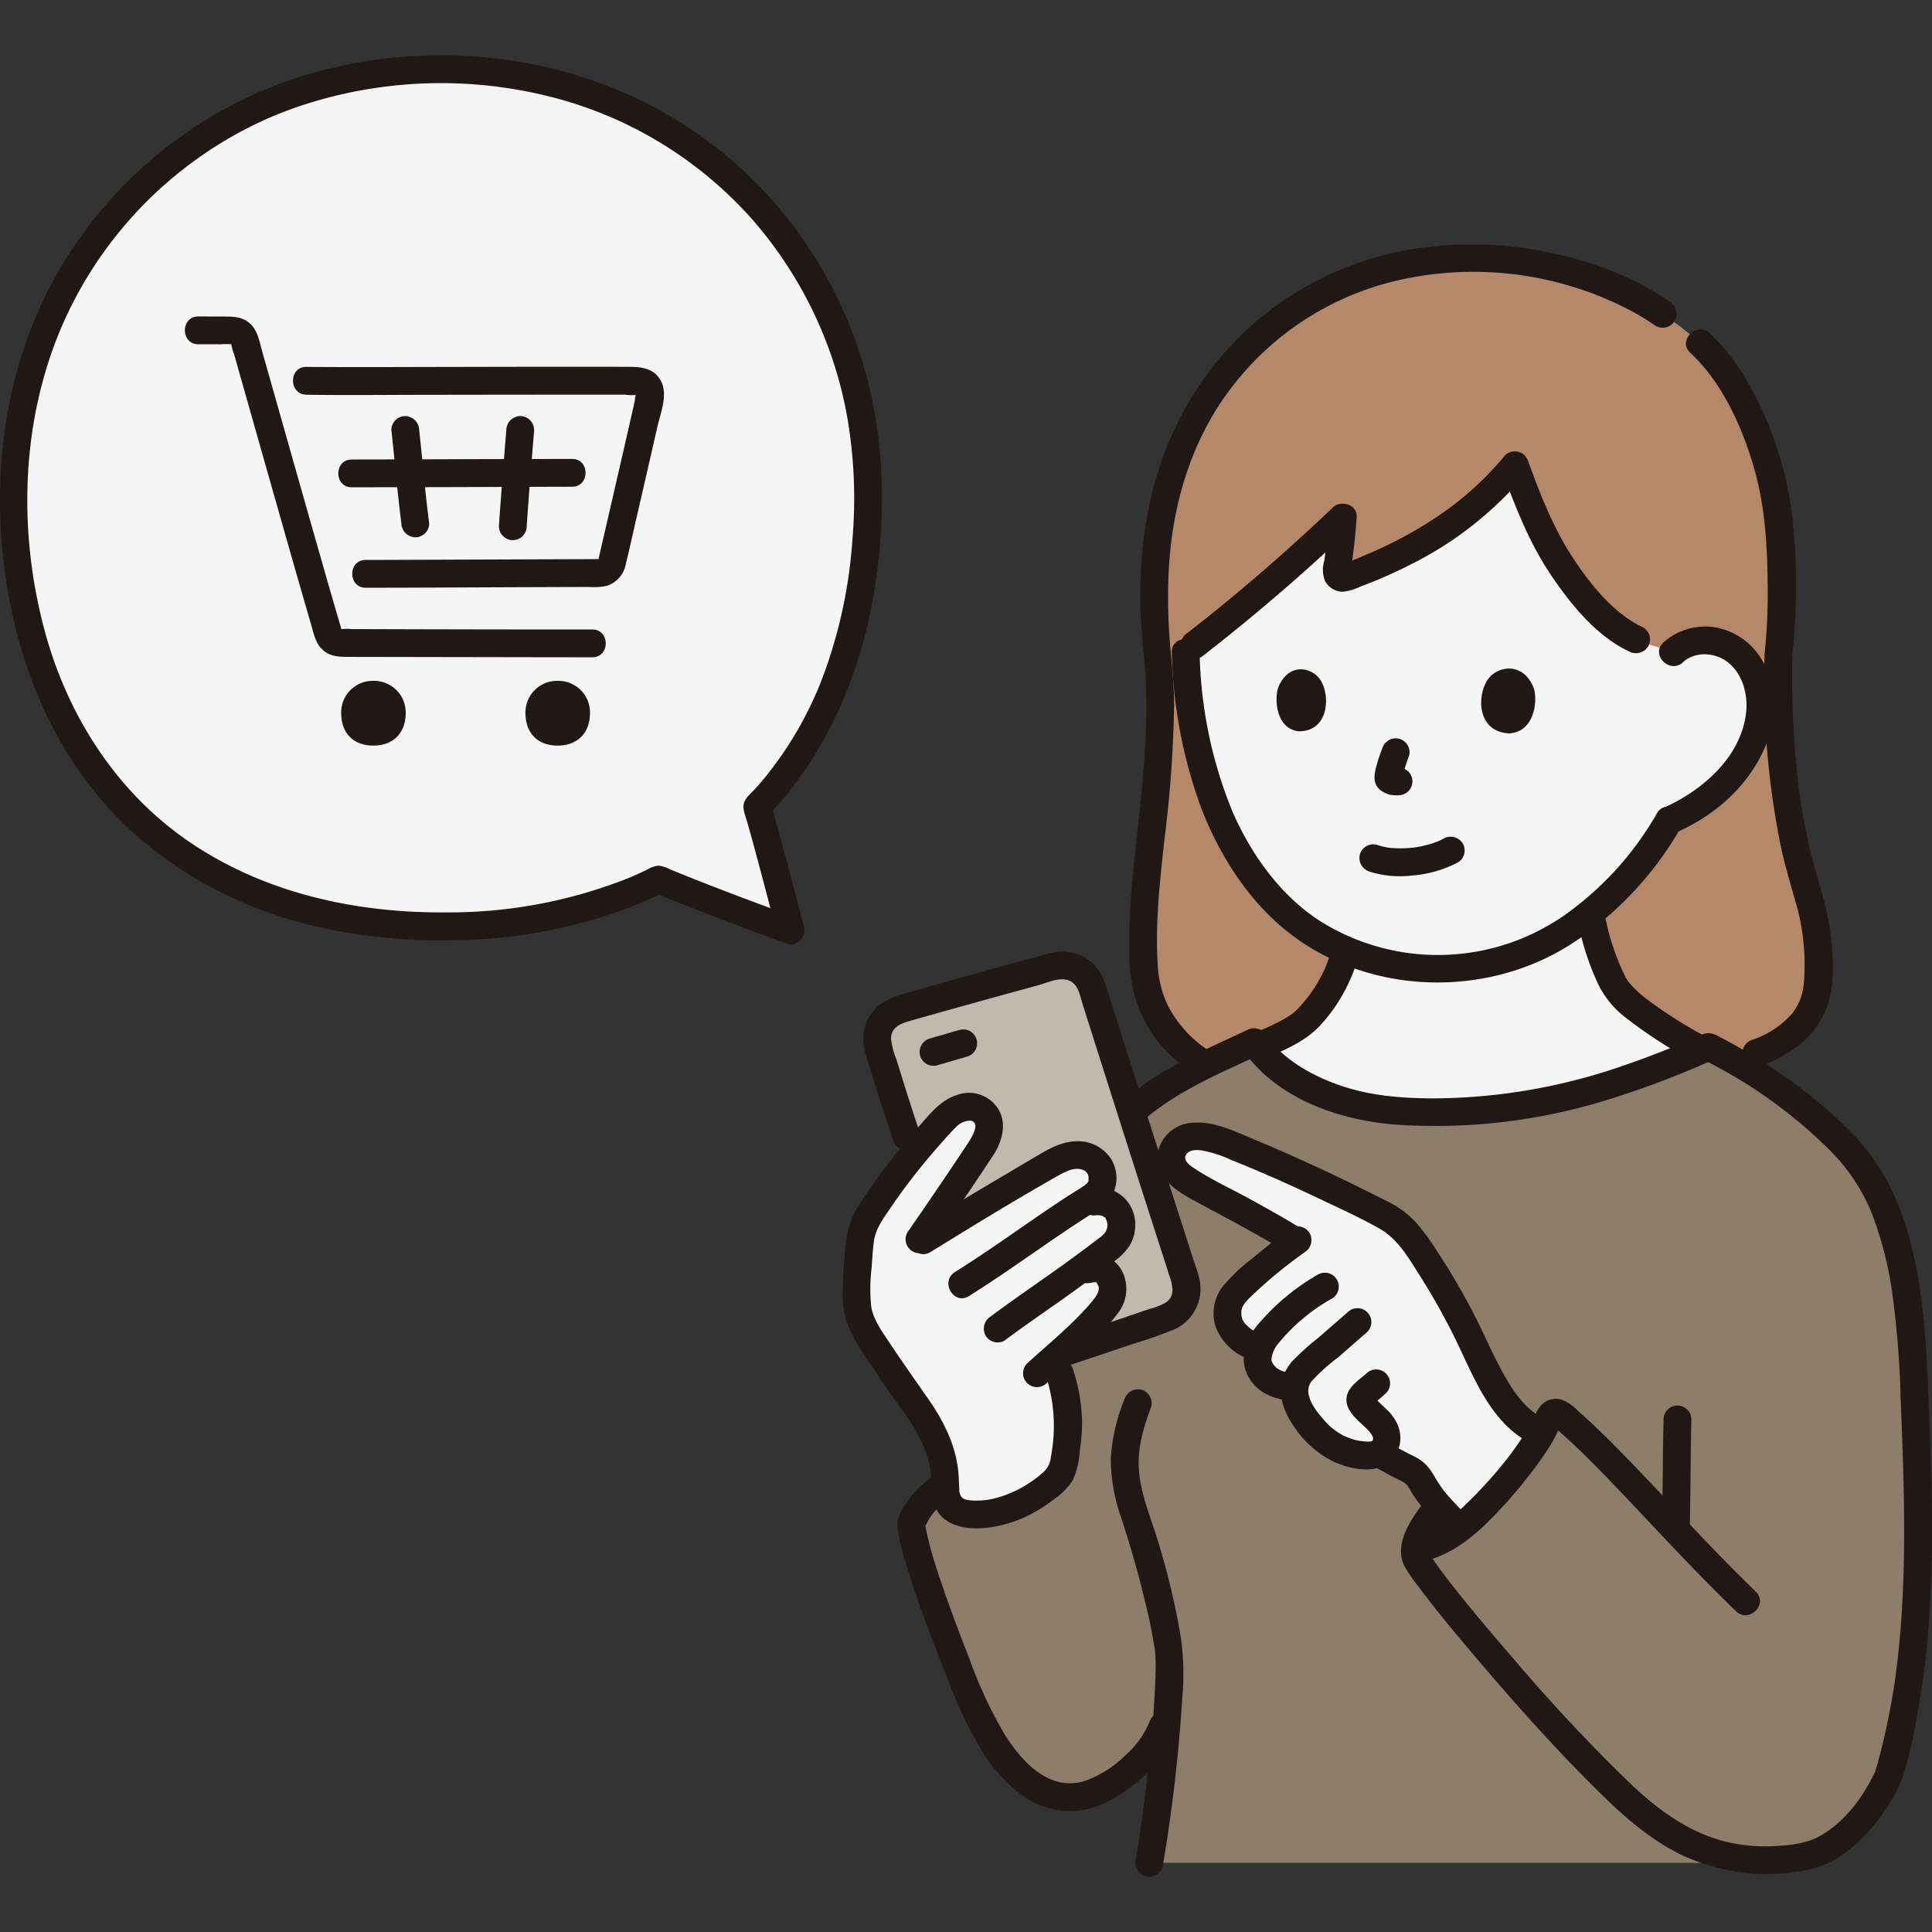 <svg width="300px" height="300px" viewBox="0 -9.55 333.561 333.561" xmlns="http://www.w3.org/2000/svg" fill="#000000">

<rect x="0" y="-9.55" width="333.561" height="333.561" fill="#333333" stroke="none"/>

<g id="SVGRepo_bgCarrier" stroke-width="0"/>

<g id="SVGRepo_tracerCarrier" stroke-linecap="round" stroke-linejoin="round"/>

<g id="SVGRepo_iconCarrier">

<defs>

<style>.a{fill:#b5886a;}.b{fill:#f5f5f5;}.c{fill:#211715;}.d{fill:#8e7d68;}.e{fill:#c2b9ae;}.f{fill:#f5f5f5;}</style>

</defs>

<path class="a" d="M293.53,49.674a64.668,64.668,0,0,0-6.464-5.032c-.152-.112-.3-.215-.466-.322a46.52,46.52,0,0,0-10.046-5.081,60.832,60.832,0,0,0-22.811-4.176,53.676,53.676,0,0,0-35.311,12.669c-13.04,11.506-20.863,27.516-18.853,53.663,2.811,19.631-3.458,40.8-1.992,56.982.426,4.856,2.846,10.7,9.569,15.317,0,0,21.768,7.671,46.361,7.671s49.687-9.092,49.687-9.092c10.482-3.887,10.655-10.483,10.738-14.321a40.48,40.48,0,0,0-2.064-13.911c-1.856-6.152-5.258-18.642-4.824-40.728h0c.788-6.374.494-15.634.35-19.194-.5-12.34-5.716-26.284-13.627-34.211-.075-.074-.162-.154-.251-.233"/>

<path class="b" d="M223.406,87.479c2.864-2.573,5.693-5.181,8.426-7.733-.212,3.112-.544,6.106-1.05,9.23a1.063,1.063,0,0,0,1.378,1.19c11.671-3.971,22.413-10.787,29.388-19.4a129.792,129.792,0,0,0,5.926,13.794c2.8,5.519,9.85,15.068,16.042,16.708,1.622.611,3.735,1.215,5.357,1.827,2.728-2.666,7.419-2.672,10.53-.467a11.747,11.747,0,0,1,4.518,10,19.394,19.394,0,0,1-4.063,10.514,27.976,27.976,0,0,1-11.742,8.995,54.35,54.35,0,0,1-10.777,13.492A43.879,43.879,0,0,1,260.372,155.9a40.519,40.519,0,0,1-22.535.45,39.956,39.956,0,0,1-11.272-4.891,38.679,38.679,0,0,1-10.242-10.046,52.472,52.472,0,0,1-7.835-15.532,72.7,72.7,0,0,1-3.236-15.561c-.347-3.005-.487-5.541-.543-7.376,1.088-.8,2.472-1.9,3.718-2.777C213.31,96.354,218.411,91.968,223.406,87.479Z"/>

<path class="b" d="M225.677,166.408c.453-.459.859-.944,1.307-1.464a24.815,24.815,0,0,0,4.931-9.044,25.95,25.95,0,0,0,3.765,1.143,56.381,56.381,0,0,0,9.042,1.2,50.1,50.1,0,0,0,9.855-.839c1.86-.385,3.657-.819,5.4-1.358a31.89,31.89,0,0,0,14.464-8.946,42.4,42.4,0,0,0,4.066,13.118c1.971,4.006,10.539,8.9,15.271,11.494-16.84,7.367-34.533,12.35-54.853,10.321-7.049-.7-16.967-4.451-21.812-10.869,2.244-1.082,4.381-1.677,7.1-3.531A9.652,9.652,0,0,0,225.677,166.408Z"/>

<path class="c" d="M272.427,149.552a45.977,45.977,0,0,0,3.338,10.459,16.152,16.152,0,0,0,4.591,5.891,81.774,81.774,0,0,0,13.434,8.551c2.714,1.478,5.139-2.665,2.423-4.145a78.2,78.2,0,0,1-12.234-7.612,20.726,20.726,0,0,1-2.5-2.349s-.479-.595-.224-.254c-.132-.176-.257-.359-.373-.546a16.161,16.161,0,0,1-.89-1.781,41.082,41.082,0,0,1-2.937-9.49A2.423,2.423,0,0,0,274.1,146.6a2.451,2.451,0,0,0-1.676,2.953Z"/>

<path class="c" d="M219.593,172.665c3.26-1.4,6.349-2.847,8.714-5.589a28.817,28.817,0,0,0,5.734-9.893,2.42,2.42,0,0,0-1.677-2.952,2.454,2.454,0,0,0-2.952,1.676c-.124.381-.255.759-.4,1.133,0,0-.282.7-.123.323-.08.186-.164.37-.249.554a24.827,24.827,0,0,1-1.2,2.263q-.624,1.047-1.343,2.034c-.031.043-.381.513-.248.339s-.227.284-.26.325c-.268.33-.546.652-.825.973a13.1,13.1,0,0,1-1.567,1.576l.011-.009-.206.145c-.225.145-.445.3-.672.441q-.528.332-1.073.633a44.729,44.729,0,0,1-4.09,1.884,2.406,2.406,0,0,0-.861,3.283,2.476,2.476,0,0,0,3.284.861Z"/>

<path class="c" d="M290.571,104.787c2.087-1.937,5.547-1.713,7.718-.018,2.6,2.032,3.542,5.637,3.166,8.8-.925,7.772-7.764,13.533-14.5,16.473a2.415,2.415,0,0,0-.861,3.283,2.459,2.459,0,0,0,3.283.861c7.083-3.09,13.156-8.615,15.848-15.982,2.542-6.955.471-16.03-7.014-18.877a10.74,10.74,0,0,0-11.033,2.064c-2.269,2.106,1.131,5.494,3.4,3.4Z"/>

<path class="c" d="M202.312,103.114a83.641,83.641,0,0,0,4.905,26.372c3.117,8.314,8.219,16.447,15.279,21.978,13.866,10.865,34.228,11.4,48.921,1.88a58.862,58.862,0,0,0,18.792-20.032c1.537-2.686-2.609-5.107-4.144-2.423a54.939,54.939,0,0,1-14.708,16.663,38.223,38.223,0,0,1-43.513,1.878c-6.9-4.461-12.048-11.761-15.219-19.246a76.374,76.374,0,0,1-5.513-27.07c-.112-3.08-4.913-3.095-4.8,0Z"/>

<path class="c" d="M288.277,42.569c-5.851-4.175-13.071-6.841-20.059-8.38a65.572,65.572,0,0,0-23.847-.8A55.11,55.11,0,0,0,212,50.681c-8.257,9.055-12.918,20.283-14.487,32.371a81.637,81.637,0,0,0-.645,10.839c.017,4.1.511,8.1.816,12.179.621,8.3-.1,16.632-.972,24.888-.808,7.672-1.857,15.382-1.741,23.113a30.609,30.609,0,0,0,1.218,9.317,23.158,23.158,0,0,0,5.131,8.485,29.4,29.4,0,0,0,4.626,3.894,2.422,2.422,0,0,0,3.283-.861,2.449,2.449,0,0,0-.861-3.284,20.7,20.7,0,0,1-6.526-7.15,17.891,17.891,0,0,1-1.954-7.383c-.468-7.182.363-14.4,1.13-21.536a206.134,206.134,0,0,0,1.693-23.87c-.036-3.98-.59-7.877-.839-11.836a94.862,94.862,0,0,1-.086-10.967c.6-11.378,3.944-22.641,10.945-31.661a50.271,50.271,0,0,1,26.954-17.956,58.381,58.381,0,0,1,41.257,4.507,43.393,43.393,0,0,1,4.913,2.944,2.42,2.42,0,0,0,3.284-.861,2.453,2.453,0,0,0-.861-3.284Z"/>

<path class="c" d="M303.842,174.587c5.083-1.927,9.686-5,11.58-10.314,1.53-4.285,1.093-9.6.418-13.96-.655-4.224-2.143-8.254-3.157-12.4a104.618,104.618,0,0,1-2.253-12.5,161.935,161.935,0,0,1-.976-22.106l-1.762,2.314h0a2.533,2.533,0,0,0,1.762-2.314,108.561,108.561,0,0,0,.236-21.114,61.42,61.42,0,0,0-6.781-23.623,39.554,39.554,0,0,0-7.686-10.6c-2.26-2.1-5.662,1.285-3.394,3.394,5.308,4.938,8.658,12.16,10.744,18.987,2.031,6.652,2.53,13.346,2.6,20.255a98.969,98.969,0,0,1-.516,12.7L306.42,101l0,0a2.482,2.482,0,0,0-1.761,2.314,144.537,144.537,0,0,0,2.839,33.453c.685,3.136,1.6,6.192,2.473,9.276a38.745,38.745,0,0,1,1.578,9.616c.029,1.087.014,2.178-.029,3.265-.012.293-.026.586-.048.879-.013.184-.032.368-.047.552-.059.691.035-.1-.039.319a9.594,9.594,0,0,1-1.913,4.7,15.779,15.779,0,0,1-6.9,4.585,2.466,2.466,0,0,0-1.676,2.952,2.418,2.418,0,0,0,2.952,1.676Z"/>

<path class="c" d="M259.33,71.675c2.217,6.141,4.731,12.545,8.4,17.986,3.414,5.063,7.874,10.621,13.537,13.258a2.47,2.47,0,0,0,3.284-.861,2.421,2.421,0,0,0-.861-3.284c-5.042-2.347-8.992-7.281-12-11.816C268.341,81.917,266,76.065,263.959,70.4a2.464,2.464,0,0,0-2.953-1.677,2.422,2.422,0,0,0-1.676,2.953Z"/>

<path class="c" d="M259.838,69.08a54.569,54.569,0,0,1-12.616,11.173,70.585,70.585,0,0,1-7.649,4.3c-1.337.648-2.692,1.261-4.07,1.817a22.627,22.627,0,0,1-4.3,1.537h1.276q.654,2.013.737.968c.025-.163.05-.326.074-.49q.09-.608.174-1.217c.117-.856.23-1.714.329-2.572.186-1.614.328-3.232.442-4.852.154-2.179-2.673-3.025-4.1-1.7a326.232,326.232,0,0,1-25.108,21.677,2.478,2.478,0,0,0-.861,3.283,2.415,2.415,0,0,0,3.284.861,337.936,337.936,0,0,0,26.079-22.427l-4.1-1.7c-.179,2.546-.427,5.086-.81,7.61a5.173,5.173,0,0,0,.173,3.458,3.526,3.526,0,0,0,3.043,1.809,9.134,9.134,0,0,0,2.961-.855c1.061-.394,2.112-.815,3.156-1.253,2.01-.844,3.989-1.754,5.923-2.761a61.612,61.612,0,0,0,19.354-15.28,2.469,2.469,0,0,0,0-3.394,2.418,2.418,0,0,0-3.394,0Z"/>

<path class="d" d="M162.751,247.115a13.1,13.1,0,0,0-5.408,6.371c.368,5.833,7.986,24.806,10.389,30.64a47.689,47.689,0,0,0,6.767,11.331c2.566,3.037,6.375,5.375,10.473,5.311,5.94-.093,14.072-7,15.8-12.4l.787-2.451c-.621,8.416-1.958,19.24-3.143,26.161H305.29l6.19-1.1c7.971-1.417,14.023-11.906,14.791-14.659,4.814-17.239,5.026-32.436,4.774-51.25-.149-4.492-.326-8.981-.5-13.462-.471-11.867-1.4-26.195-7.057-36.637-5.266-9.72-19.988-19.54-28.512-23.783-17.2,7.656-35.244,12.926-56.044,10.849-7.343-.733-17.8-4.768-22.389-11.681-6.716,3.144-17.594,7.718-23.648,14.61Z"/>

<path class="c" d="M161.54,245.042a16.281,16.281,0,0,0-4.216,3.747c-1.051,1.342-2.422,3.222-2.358,4.992a27.149,27.149,0,0,0,1.407,6.445c1.639,5.567,3.7,11.015,5.8,16.422,2,5.146,3.916,10.387,6.794,15.12a27.719,27.719,0,0,0,7.479,8.654,14.234,14.234,0,0,0,10.714,2.494c3.61-.687,6.933-2.863,9.67-5.229a20.592,20.592,0,0,0,6.261-8.681c.99-2.933-3.645-4.192-4.629-1.276a15.954,15.954,0,0,1-4.238,5.854,18.9,18.9,0,0,1-6.876,4.325c-6.139,1.98-10.987-3.318-14.016-8.2a79.266,79.266,0,0,1-6.053-13.109c-1.914-4.885-3.771-9.8-5.391-14.792a63.5,63.5,0,0,1-1.928-6.9c-.051-.253-.1-.507-.143-.76-.016-.089-.027-.178-.042-.266-.058-.331.12.43.017.136-.151-.428.151-.352-.078-.021.247-.356.4-.806.628-1.182a10.979,10.979,0,0,1,3.62-3.626c2.61-1.639.2-5.793-2.422-4.145Z"/>

<path class="c" d="M287.214,235.52c-.144,6.031-.122,12.065-.266,18.1a2.4,2.4,0,1,0,4.8,0c.144-6.031.122-12.065.266-18.1a2.4,2.4,0,0,0-4.8,0Z"/>

<path class="c" d="M194.124,232.067a32.6,32.6,0,0,0-2.333,9.87,30.165,30.165,0,0,0,1.626,10.081,188.547,188.547,0,0,1,5.052,18.252q.459,2.289.852,4.591c.221,1.288.035-.3.1.672.023.342.05.683.065,1.025.072,1.718.013,3.442-.067,5.158-.218,4.729-.671,9.449-1.19,14.154-.575,5.206-1.245,10.4-2.124,15.57a2.472,2.472,0,0,0,1.676,2.952,2.421,2.421,0,0,0,2.953-1.676,272.615,272.615,0,0,0,3.376-28.985,45.127,45.127,0,0,0-.244-10.621,128.2,128.2,0,0,0-4.466-18.226c-1.145-3.46-2.5-7-2.771-10.664-.282-3.8.812-7.352,2.123-10.877a2.423,2.423,0,0,0-1.677-2.953,2.452,2.452,0,0,0-2.952,1.677Z"/>

<path class="c" d="M328.141,231.606c.621,15.659,1.253,31.481-.723,47.075-.463,3.654-1.116,7.288-1.922,10.881q-.615,2.744-1.356,5.456c-.117.429-.247.845-.388,1.265-.135.4.193-.4-.008.023-.094.2-.183.4-.28.594-2.023,4.13-5.143,8.218-9.2,10.517-2.414,1.367-5.318,1.641-8.074,1.765a28.426,28.426,0,0,1-8.846-.924c-5.946-1.632-10.986-5.3-15.43-9.46a297.961,297.961,0,0,1-20.99-22.41c-3.267-3.764-6.49-7.57-9.59-11.474q-.483-.609-.963-1.223c-.07-.09-.412-.531-.18-.231q-.232-.3-.463-.6c-.511-.672-1.016-1.348-1.508-2.034-.392-.547-.778-1.1-1.142-1.665-.093-.144-.345-.572-.329-.523a3.991,3.991,0,0,1,.185-1.55,14.215,14.215,0,0,1,2.17-3.672,2.419,2.419,0,0,0-.861-3.284,2.452,2.452,0,0,0-3.283.861c-1.948,2.722-4.2,6.527-2.448,9.913a27.037,27.037,0,0,0,2.451,3.554c2.859,3.831,5.911,7.519,9,11.166,7.175,8.473,14.58,16.831,22.512,24.606,4.355,4.269,9.066,8.337,14.678,10.852a35.025,35.025,0,0,0,20.391,2.31c5.98-.985,10.584-5.58,13.89-10.386a24.924,24.924,0,0,0,3-5.579,69.165,69.165,0,0,0,2.494-10.454c3.037-16,2.895-32.468,2.278-48.675q-.127-3.345-.262-6.69c-.122-3.078-4.923-3.094-4.8,0Z"/>

<path class="c" d="M194.588,186.661c6.1-6.841,15.039-10.439,23.162-14.235l-3.284-.861C220.192,180,231.031,183.827,240.8,184.6a99.968,99.968,0,0,0,36.585-4.22,159.728,159.728,0,0,0,18.8-7.124h-2.422A83.805,83.805,0,0,1,315.6,188.723a33.182,33.182,0,0,1,7.383,10.742A62.686,62.686,0,0,1,326.8,214.42a165.18,165.18,0,0,1,1.342,17.186c.123,3.079,4.924,3.094,4.8,0-.436-10.878-1.035-22.229-4.965-32.5a37.862,37.862,0,0,0-7.712-12.457,75.781,75.781,0,0,0-11.663-9.975,94.832,94.832,0,0,0-11.562-7.125,5.6,5.6,0,0,0-1.748-.719,4.236,4.236,0,0,0-2.307.629q-2.045.9-4.111,1.746c-2.614,1.067-5.255,2.07-7.926,2.989a100.9,100.9,0,0,1-33.72,5.894c-5.759-.051-11.165-.494-16.595-2.5-4.538-1.676-9.249-4.361-12.021-8.445a2.481,2.481,0,0,0-3.284-.861c-8.5,3.975-17.751,7.823-24.133,14.986-2.049,2.3,1.334,5.706,3.394,3.394Z"/>

<path class="b" d="M248.631,211.786q-1.623-2.7-3.393-5.314a21.272,21.272,0,0,0-3.982-4.732,27.808,27.808,0,0,0-4.96-2.811c-7.377-3.762-15.574-7.508-22.429-10.264-3.356-1.349-6.039-2.469-8.71-1.871a3.943,3.943,0,0,0-2.938,3.167,3.99,3.99,0,0,0,1.691,3.435,17.936,17.936,0,0,0,3.511,2.277c4.693,2.535,11.716,6.228,16.31,9.139q-4.563,3.382-8.8,7.179c-1.432,1.283-2.8,2.647-2.977,4.561-.23,2.472.853,4.284,3.6,5.912l1.832,1.084a3.992,3.992,0,0,0,.309,3.528c.987,1.634,2.63,2.665,5.814,2.894a7.316,7.316,0,0,0,1.271,4.514c2.822,4.389,6.283,7.2,11.465,7.232a3.373,3.373,0,0,0,1.748-.393c.345.189.538.3.538.3,1.445.805,2.941,1.647,3.829,2.071a7.751,7.751,0,0,1,2.04,1.236,8.57,8.57,0,0,1,1.357,1.94c1.777,2.985,3.533,4.561,5.9,7.094l.506.428c.6-.5,1.042-.954,1.4-1.277a71.13,71.13,0,0,0,8.29-9.031,52.5,52.5,0,0,0,4.262-6.26l-.6-.254c-2.888-1.412-4.22-2.958-6.077-5.6-2.34-3.333-3.943-7.123-5.724-10.8Q251.381,216.364,248.631,211.786Z"/>

<path class="c" d="M237.322,243.692c1.33.742,2.652,1.5,4.025,2.164a11.66,11.66,0,0,1,1.061.56c.145.089.391.284.134.064a4.949,4.949,0,0,1,.458.458c-.225-.25-.025-.027.073.122s.194.3.287.46c.21.351.412.706.63,1.053a47.8,47.8,0,0,0,5.972,7.085,2.42,2.42,0,0,0,3.394,0,2.45,2.45,0,0,0,0-3.394c-1.055-1.127-2.149-2.22-3.171-3.377-.218-.247-.433-.5-.642-.751q-.191-.232-.377-.468c.212.268.064.081-.057-.084a23.722,23.722,0,0,1-1.332-2.021,11.66,11.66,0,0,0-1.526-2.18,7.945,7.945,0,0,0-2.284-1.577c-1.436-.7-2.827-1.48-4.222-2.258a2.4,2.4,0,1,0-2.423,4.144Z"/>

<path class="c" d="M224.138,202.237c-2.913-1.788-5.906-3.446-8.908-5.08-2.854-1.553-5.867-2.948-8.6-4.708-.757-.488-2.454-1.481-1.9-2.562.494-.958,1.817-.937,2.738-.821a21.282,21.282,0,0,1,5.084,1.642q2.492,1,4.96,2.051,5.22,2.241,10.351,4.688c3.464,1.648,7.02,3.256,10.358,5.152,3.119,1.772,4.961,5.018,6.833,7.965q3.074,4.839,5.666,9.962c3.458,6.831,6.27,15.443,13.578,19.113,2.753,1.383,5.186-2.757,2.422-4.145-3.071-1.542-4.964-4.108-6.676-7.026-2.112-3.595-3.687-7.479-5.6-11.181a118.186,118.186,0,0,0-6.371-10.88,40.15,40.15,0,0,0-3.636-4.937,16.869,16.869,0,0,0-4.961-3.634c-7.441-3.774-14.98-7.345-22.686-10.549-3.605-1.5-7.53-3.52-11.546-2.929s-6.757,4.952-4.715,8.7c1.051,1.926,3.074,3.249,4.938,4.288,1.711.954,3.451,1.859,5.175,2.789,3.729,2.01,7.458,4.033,11.07,6.25,2.639,1.62,5.053-2.53,2.422-4.145Z"/>

<path class="c" d="M222.837,202.5q-3.351,2.484-6.555,5.158a30.223,30.223,0,0,0-5.38,5.17,7.613,7.613,0,0,0-1.062,6.568,9.545,9.545,0,0,0,4.5,5.144c2.648,1.6,5.063-2.544,2.422-4.145a7.209,7.209,0,0,1-1.826-1.448c-.283-.3.008.051-.111-.144-.094-.156-.185-.313-.279-.469-.11-.183-.092-.238-.015-.012-.07-.205-.117-.407-.176-.614s-.031-.245-.012,0c-.015-.188-.023-.374-.022-.562a3.81,3.81,0,0,1,.029-.585c-.049.292.075-.189.1-.275.057-.195-.059.039.107-.262.1-.19.214-.375.336-.555a8.485,8.485,0,0,1,.641-.738,78.871,78.871,0,0,1,9.722-8.081,2.476,2.476,0,0,0,.861-3.284,2.418,2.418,0,0,0-3.284-.861Z"/>

<path class="c" d="M227.529,210.506a39.409,39.409,0,0,0-6.653,4.818,35.781,35.781,0,0,0-2.793,2.8,15.083,15.083,0,0,0-2.461,3.3,8.813,8.813,0,0,0-.888,4,6.687,6.687,0,0,0,1.7,3.982c1.635,1.968,4.095,2.635,6.531,2.923a2.414,2.414,0,0,0,2.4-2.4,2.457,2.457,0,0,0-2.4-2.4c-.147-.018-.812-.151-1.128-.238-.233-.064-.461-.137-.687-.222-.253-.094.226.151-.137-.072-.175-.107-.357-.211-.534-.316-.379-.225.124.135-.059-.047-.113-.113-.234-.217-.343-.334-.087-.094-.381-.552-.1-.107a2.75,2.75,0,0,1-.44-.839c-.079-.267,0,.292-.01-.157-.02-.619-.111.336.025-.326a4.835,4.835,0,0,1,.891-2.138,32,32,0,0,1,9.508-8.076,2.4,2.4,0,1,0-2.423-4.144Z"/>

<path class="c" d="M232.656,217.02l-5.059,4.412a43.388,43.388,0,0,0-4.546,4.1c-2.9,3.372-2.16,7.595.232,11.019a17.563,17.563,0,0,0,7.1,6.324c3.123,1.368,7.9,2.286,10.31-.8a5.769,5.769,0,0,0,.415-6.05,8.661,8.661,0,0,0-1.851-2.382c-.391-.383-.8-.746-1.193-1.13-.132-.129-.264-.259-.39-.393s-.263-.284-.386-.434q-.272-.363,0,.142l-.328,1.211a5.384,5.384,0,0,1,1.04-.921l1.295-1.134a2.4,2.4,0,1,0-3.395-3.394c-1.426,1.25-3.484,2.485-3.435,4.612.044,1.9,1.868,3.374,3.133,4.578.553.526,1.923,1.792,1.313,2.442-.231.246-1.772.064-2.323-.033a10.335,10.335,0,0,1-6.015-3.6c-1.423-1.605-3.78-4.524-2.128-6.659a32.615,32.615,0,0,1,4.546-4.1l5.059-4.412a2.4,2.4,0,1,0-3.394-3.394Z"/>

<path class="c" d="M303.134,265.235c-8.07-7.77-15.5-16.153-23.34-24.151-1.622-1.656-3.264-3.292-4.957-4.874q-1.134-1.062-2.305-2.084a7.96,7.96,0,0,0-2.987-2.049,3.52,3.52,0,0,0-3.774,1.37c-.8,1.2-1.331,2.612-2.088,3.852a58.246,58.246,0,0,1-5.019,6.9,77.227,77.227,0,0,1-6.683,7.01,16.221,16.221,0,0,1-6.77,4c-2.97.831-1.708,5.464,1.276,4.629,5.42-1.516,9.422-5.432,13.138-9.464a82.408,82.408,0,0,0,5.638-6.87c.905-1.224,1.772-2.477,2.565-3.776.756-1.237,1.287-2.657,2.088-3.852l-.861.861c-.46.352-1.6-.634-.619.189q.353.3.7.6.853.742,1.686,1.51c1.214,1.115,2.4,2.261,3.567,3.423,2.657,2.64,5.237,5.357,7.808,8.081,5.767,6.11,11.487,12.266,17.541,18.1,2.226,2.143,5.625-1.246,3.394-3.394Z"/>

<path class="e" d="M183.011,224.174c2.64-.872,12.285-4.087,18.317-6.2a5.292,5.292,0,0,0,3.295-6.628c-3.878-11.983-12.411-38.7-16.143-50.536a5.287,5.287,0,0,0-6.443-3.512c-7.551,2.063-18.911,5.193-26.754,7.429a5.292,5.292,0,0,0-3.624,6.6c1.424,4.781,3.117,10.24,4.857,15.378l13.445,41.1Z"/>

<path class="c" d="M158.83,186.072q-1.428-4.229-2.756-8.491-.65-2.077-1.281-4.159a13.343,13.343,0,0,1-.954-3.617c0-1.984,1.63-2.633,3.267-3.1q3.645-1.035,7.3-2.051,7.434-2.073,14.877-4.111c1.656-.454,3.812-1.542,5.478-.715,1.441.715,1.679,2.478,2.12,3.873q7.431,23.5,15,46.953c.525,1.627,1.107,3.391-.523,4.626a10.236,10.236,0,0,1-2.869,1.145q-1.9.657-3.808,1.3-6.144,2.091-12.306,4.13c-2.92.964-1.669,5.6,1.276,4.628q5.983-1.976,11.95-4.008a76.26,76.26,0,0,0,7.261-2.555,7.716,7.716,0,0,0,4.38-6.276c.206-2.059-.656-4.03-1.276-5.952q-.9-2.808-1.808-5.618-2.157-6.719-4.306-13.438-4.188-13.1-8.345-26.214c-.657-2.078-1.2-4.191-2.894-5.7a7.949,7.949,0,0,0-7.533-1.648c-5.335,1.41-10.646,2.92-15.962,4.4q-4.472,1.243-8.939,2.507c-3.052.865-5.64,2.205-6.738,5.4-1.066,3.1.412,6.311,1.321,9.267q1.651,5.372,3.442,10.7c.983,2.912,5.621,1.663,4.628-1.276Z"/>

<path class="c" d="M161.81,174.377q2.564-.755,5.132-1.49a2.492,2.492,0,0,0,1.435-1.1,2.448,2.448,0,0,0,.241-1.849,2.421,2.421,0,0,0-1.1-1.434,2.478,2.478,0,0,0-1.85-.242q-2.566.74-5.132,1.49a2.494,2.494,0,0,0-1.434,1.1,2.448,2.448,0,0,0-.242,1.849,2.422,2.422,0,0,0,1.1,1.434,2.466,2.466,0,0,0,1.849.242Z"/>

<path class="b" d="M173.372,251.166a14.276,14.276,0,0,1-6.346.611,4.8,4.8,0,0,1-2.7-1.12c-1.162-1.149-1.092-3-1.153-4.633-.311-8.277-5.431-12.937-9.931-19.9-.9-1.765-4.393-5.634-5.208-9.757a52.552,52.552,0,0,1,.229-9.172,19.607,19.607,0,0,1,.754-4.9,22.173,22.173,0,0,1,1.607-2.976,112.072,112.072,0,0,1,12.715-15.963,6.165,6.165,0,0,1,4.24-1.837,3.409,3.409,0,0,1,3.2,3.321,7.627,7.627,0,0,1-1.255,3.689c-3.878,5.737-7.9,11.809-11.5,16.905,6.614-4.143,15.279-9.243,22.335-13.423,2.257-1.337,4.14-2.454,6.729-2.028a3.985,3.985,0,0,1,3.041,2.581c1.2,4.15-2.812,4.879-3.076,5.687,3.623-.957,5.644-.057,6.394,2.516a4.7,4.7,0,0,1-1.567,4.793l-5.455,4.307,1.259-.265c1.86-.391,3.059-.184,3.964,1.517a4.341,4.341,0,0,1-.587,4.649c-2.243,3.042-5.76,6.18-9.051,9.1,2.75,7.284,2.919,11.395,1.649,18.189a5.052,5.052,0,0,1-.85,2.27A22.51,22.51,0,0,1,173.372,251.166Z"/>

<path class="c" d="M160.654,206.619c7.268-4.492,14.583-8.98,22.025-13.179,1.218-.687,2.92-1.6,4.339-.986a1.463,1.463,0,0,1,.918,1.2c.022.149-.014.676-.008.651-.047.19-.208.4-.122.3-.074.085-.69.629-.394.4-.17.129-.354.241-.533.356-1,.648-2.018,1.274-3.017,1.926-1.929,1.261-3.835,2.558-5.733,3.866-4.388,3.023-8.744,6.093-13.262,8.922-2.612,1.636-.2,5.791,2.423,4.145,4.584-2.872,9-5.991,13.457-9.057,2.23-1.535,4.472-3.055,6.751-4.516,1.569-1.007,3.352-1.905,4.38-3.532a6.423,6.423,0,0,0,.067-6.387,6.777,6.777,0,0,0-6.092-3.238c-2.547.056-4.742,1.287-6.876,2.55l-6.294,3.727c-4.837,2.869-9.668,5.747-14.452,8.7-2.623,1.621-.215,5.775,2.423,4.144Z"/>

<path class="c" d="M188.891,200.311a3.153,3.153,0,0,1,1.593.111c-.458-.171.559.422.152.094.329.265-.023-.148.223.252a2.325,2.325,0,0,1-.261,2.747c.211-.254-.21.179-.259.223-.274.248-.58.465-.871.691-.516.4-1.036.792-1.557,1.184q-1.836,1.381-3.7,2.727c-4.372,3.169-8.865,6.179-13.19,9.412a2.475,2.475,0,0,0-.861,3.284,2.416,2.416,0,0,0,3.283.861c3.909-2.922,7.963-5.651,11.925-8.5,2.361-1.7,4.705-3.419,7.005-5.2a9.532,9.532,0,0,0,2.674-2.728,7.042,7.042,0,0,0,.811-4.978,6.331,6.331,0,0,0-6.966-4.985,2.459,2.459,0,0,0-2.4,2.4,2.42,2.42,0,0,0,2.4,2.4Z"/>

<path class="c" d="M188.328,211.917c.042-.008.8-.1.313-.063.215-.014.421-.012.635-.014-.307,0-.249-.073.026.025q.255.079-.143-.071c.189.12.214.127.073.02-.124-.257.136.143.2.218-.286-.337.129.255.15.3a2.584,2.584,0,0,1,.158.569c-.026-.313-.053.374-.016.1.031-.229-.075.342-.091.4-.045.156-.274.618-.074.239a7.508,7.508,0,0,1-.5.835,23.493,23.493,0,0,1-1.655,1.973c-3.1,3.4-6.689,6.311-10.081,9.405a2.4,2.4,0,0,0,3.394,3.394c4.161-3.8,8.663-7.33,12.1-11.833a6.84,6.84,0,0,0,1.052-7.21,5.447,5.447,0,0,0-3.026-2.872,7,7,0,0,0-3.789-.039,2.423,2.423,0,0,0-1.676,2.952,2.448,2.448,0,0,0,2.952,1.676Z"/>

<path class="c" d="M160.823,205.62q5.425-7.764,10.646-15.683c1.5-2.272,2.413-5.4.945-7.908a5.959,5.959,0,0,0-7.274-2.5c-2.808.911-4.6,3.265-6.488,5.4q-2.751,3.1-5.265,6.4c-1.687,2.2-3.326,4.459-4.833,6.787a15.112,15.112,0,0,0-2.485,6.764c-.229,2-.386,4.037-.489,6.05-.138,2.7-.247,5.566.749,8.115a33.131,33.131,0,0,0,3.806,6.671c1.288,1.871,2.482,3.795,3.814,5.64,2.846,3.945,5.924,7.951,6.674,12.895.376,2.482-.136,5.19,1.4,7.369,1.64,2.323,4.814,2.825,7.476,2.678a21.57,21.57,0,0,0,8.844-2.623,25.369,25.369,0,0,0,3.738-2.458,11.307,11.307,0,0,0,3.126-3.188,14.689,14.689,0,0,0,1.211-5,36.109,36.109,0,0,0,.406-4.666,30.733,30.733,0,0,0-1.577-9.514c-.927-2.935-5.563-1.681-4.628,1.276a27.856,27.856,0,0,1,.815,13.839,3.8,3.8,0,0,1-1.195,2.552,18.289,18.289,0,0,1-2.634,2.036,19.628,19.628,0,0,1-5.808,2.575,12.328,12.328,0,0,1-2.839.394c-.786.011-2.192.051-2.84-.476a2.159,2.159,0,0,1-.493-1.576c-.082-1.158-.083-2.308-.231-3.462-.585-4.559-2.679-8.534-5.284-12.254-2.341-3.344-4.673-6.674-6.938-10.068-1.121-1.679-2.456-3.631-2.756-5.676a30.134,30.134,0,0,1,.055-6.508c.123-1.594.2-3.217.42-4.8.278-1.967,1.4-3.568,2.549-5.26a109.01,109.01,0,0,1,8.6-11.108c.975-1.1,1.935-2.246,2.992-3.265a3.459,3.459,0,0,1,2.543-1.135c1.785.31.183,2.927-.39,3.791q-5.172,7.8-10.512,15.487a2.42,2.42,0,0,0,.861,3.283,2.448,2.448,0,0,0,3.283-.861Z"/>

<path class="b" d="M50.547,6.646C21.164,16.88,2.364,44.508,2.364,75.719c0,45.75,28.525,74.666,73.745,74.666,14.447,0,27.051-2.819,37.566-8.077,7.484,3.064,13.133,5.237,22.822,8.766-2.438-9.211-3.615-13.9-5.745-21.306,12.391-12.932,19.1-31.429,19.1-54.049,0-39.782-30.306-73.288-73.755-73.288A77.408,77.408,0,0,0,50.547,6.646Z"/>

<path class="c" d="M49.909,4.332A74.263,74.263,0,0,0,10.682,36.278C1.735,51.306-1.275,68.8.476,86.075c1.531,15.111,6.6,29.8,16.316,41.623,9.231,11.238,22.232,18.776,36.248,22.337a94.858,94.858,0,0,0,24.923,2.735,88.6,88.6,0,0,0,30.376-5.511q3.336-1.288,6.547-2.878l-1.849.241c7.545,3.087,15.163,5.975,22.822,8.767,1.775.647,3.389-1.3,2.952-2.953-1.881-7.111-3.715-14.235-5.745-21.306l-.617,2.335c9.611-10.088,15.534-23.057,18.083-36.679,2.538-13.559,2.486-27.829-1.414-41.125a75.114,75.114,0,0,0-18.152-31.2A74.026,74.026,0,0,0,99.717,3.483,81.862,81.862,0,0,0,55.7,2.578c-1.954.506-3.883,1.1-5.791,1.754-2.9,1-1.655,5.639,1.276,4.628a76.977,76.977,0,0,1,46.773-1,69.185,69.185,0,0,1,31.871,20.316A70.84,70.84,0,0,1,146.2,62.027a82.915,82.915,0,0,1,.986,21.4,84.25,84.25,0,0,1-4.737,22.833,62.837,62.837,0,0,1-10.284,18.3q-.825,1.008-1.694,1.979c-.68.76-1.755,1.581-2.031,2.585s.257,2.167.532,3.137q.394,1.4.782,2.793c.948,3.421,1.852,6.855,2.755,10.288q.837,3.183,1.677,6.364l2.952-2.952c-5-1.823-9.994-3.67-14.951-5.61q-3.231-1.265-6.444-2.574a5.807,5.807,0,0,0-2.065-.668,4.442,4.442,0,0,0-1.893.664c-1.078.524-2.169,1.024-3.276,1.483a83.937,83.937,0,0,1-31.468,5.926c-15.932.135-31.992-3.46-45.118-12.709-12.009-8.462-20.2-21.33-24.1-35.519-4.591-16.72-4.286-35.124,2.16-51.306A69.45,69.45,0,0,1,45.12,11.405c1.98-.918,4.006-1.722,6.065-2.445a2.459,2.459,0,0,0,1.676-2.952A2.42,2.42,0,0,0,49.909,4.332Z"/>

<path class="f" d="M100.036,56.182c-16.06,0-43.544.053-55.817.039,2.584,9.113,6.556,23.177,9.46,33.3,12.318-.034,42.762-.119,49.78-.136a2.235,2.235,0,0,0,2.176-1.733c1.3-5.581,5.03-21.813,6.591-28.72a2.24,2.24,0,0,0-2.178-2.735C107.9,56.186,104.39,56.182,100.036,56.182Z"/>

<path class="c" d="M52.91,58.6c6.77.1,13.547.023,20.317.013q14.713-.021,29.427-.032,2.656,0,5.313.007a7.034,7.034,0,0,0,2.078.012c-.285.129.05-.432-.157-.2-.225.249-.258,1.141-.334,1.475q-1.812,7.98-3.652,15.951-.879,3.823-1.762,7.646-.325,1.412-.653,2.823a3.478,3.478,0,0,1-.211.8c.132-.248.355-.021-.047-.109a2.848,2.848,0,0,0-.569,0q-6.148.017-12.3.042-13.03.049-26.061.095l-1.164,0c-3.089,0-3.094,4.8,0,4.8,8.28,0,16.561-.057,24.841-.088q6.846-.025,13.692-.048a10.97,10.97,0,0,0,3.095-.193,4.847,4.847,0,0,0,3.264-3.654c.536-2.178,1.012-4.373,1.516-6.558q1.992-8.646,3.968-17.3c.56-2.453,1.9-5.667.52-8.01-1.44-2.445-4.082-2.286-6.532-2.292-9.64-.024-19.28,0-28.92.018-8.186.013-16.373.06-24.558.006-.371,0-.742,0-1.113-.011-3.09-.046-3.091,4.754,0,4.8Z"/>

<path class="c" d="M60.731,74.582c10.982,0,21.965-.056,32.947-.086q2.55-.007,5.1-.013c3.089,0,3.094-4.8,0-4.8-10.565,0-21.131.061-31.7.087q-3.176.008-6.35.012c-3.089,0-3.094,4.8,0,4.8Z"/>

<path class="c" d="M67.568,64.683C68.163,70.058,68.6,75.457,69.3,80.82a2.478,2.478,0,0,0,2.4,2.4,2.413,2.413,0,0,0,2.4-2.4c-.7-5.363-1.136-10.762-1.731-16.137a2.471,2.471,0,0,0-2.4-2.4,2.416,2.416,0,0,0-2.4,2.4Z"/>

<path class="c" d="M87.419,64.683c-.444,5.539-.91,11.079-1.282,16.624a2.4,2.4,0,1,0,4.8,0c.372-5.545.838-11.085,1.282-16.624a2.419,2.419,0,0,0-2.4-2.4,2.448,2.448,0,0,0-2.4,2.4Z"/>

<path class="c" d="M34.242,49.883q1.926,0,3.851.009a13.246,13.246,0,0,1,1.952,0c-.382-.06-.106-.266-.095.095a7.412,7.412,0,0,0,.442,1.548l.564,1.978q1.441,5.072,2.875,10.145,3.529,12.457,7.078,24.908,1.365,4.767,2.752,9.525c.445,1.515.756,3.268,1.908,4.418,1.442,1.439,3.292,1.352,5.154,1.355l21.739.038q9.9.018,19.8.031c3.089,0,3.094-4.8,0-4.8q-19.849,0-39.7-.066l-1.844,0a6.818,6.818,0,0,0-1.64,0c-.336.1-.281-.212-.046.179a2.488,2.488,0,0,1-.188-.536q-.256-.856-.508-1.715-1.423-4.842-2.8-9.7Q52,74.917,48.5,62.524,46.911,56.911,45.316,51.3c-.473-1.663-.777-3.71-2.093-4.932s-2.87-1.269-4.559-1.273c-1.474,0-2.948-.009-4.422-.01-3.088,0-3.093,4.8,0,4.8Z"/>

<path class="c" d="M64.475,108a5.463,5.463,0,0,1,5.571,5.537c0,3.456-2.155,5.641-5.571,5.641-3.5,0-5.572-2.185-5.572-5.641A5.458,5.458,0,0,1,64.475,108Z"/>

<path class="c" d="M96.292,108a5.463,5.463,0,0,1,5.571,5.537c0,3.456-2.155,5.641-5.571,5.641-3.5,0-5.572-2.185-5.572-5.641A5.458,5.458,0,0,1,96.292,108Z"/>

<path class="c" d="M238.646,119.682a23.918,23.918,0,0,0-.86,2.517c-.42,1.424-.924,3.214.269,4.419a3.95,3.95,0,0,0,.879.637,4.23,4.23,0,0,0,1.036.4,7.256,7.256,0,0,0,1.479.1,2.466,2.466,0,0,0,1.7-.7,2.4,2.4,0,0,0,0-3.394,2.517,2.517,0,0,0-1.7-.7,6.151,6.151,0,0,1-.78,0l.638.086a1.975,1.975,0,0,1-.384-.108l.573.242a2.61,2.61,0,0,1-.515-.308l.486.375a.077.077,0,0,1-.018-.018l.375.486a.359.359,0,0,1-.021-.038l.242.573a.465.465,0,0,1-.022-.091l.086.638a1.643,1.643,0,0,1,.015-.377l-.086.638a13.491,13.491,0,0,1,.584-2.251c.2-.619.4-1.244.652-1.844a2.4,2.4,0,0,0-.242-1.849,2.4,2.4,0,0,0-3.283-.861l-.486.375a2.387,2.387,0,0,0-.617,1.059Z"/>

<path class="c" d="M220.679,109.146c-.68,2.131-.376,7.068,3.507,7.563,5.145.068,5.55-5.887,3.88-8.723C226.7,105.664,222.55,104.629,220.679,109.146Z"/>

<path class="c" d="M264.835,109.326c.643,2.253.087,7.393-4.163,7.743-5.6-.149-5.774-6.381-3.826-9.269C258.44,105.435,263,104.533,264.835,109.326Z"/>

<path class="c" d="M236.458,140.939a17.792,17.792,0,0,0,7.348.672,20.728,20.728,0,0,0,7.884-2.246,2.421,2.421,0,0,0,.861-3.283,2.451,2.451,0,0,0-3.284-.861c-.219.118-.441.233-.666.34-.006,0-.551.25-.238.113.28-.122-.112.042-.163.062a16.773,16.773,0,0,1-1.607.529c-.558.155-1.124.283-1.693.387-.135.025-.27.048-.406.071-.052.008-.491.078-.19.033s-.138.016-.191.022c-.17.019-.341.037-.511.052a19.728,19.728,0,0,1-3.288.026c-.159-.013-.316-.03-.474-.044-.418-.04.08.025.083.015a5.029,5.029,0,0,1-.713-.122,11.551,11.551,0,0,1-1.476-.4,2.418,2.418,0,0,0-2.952,1.677,2.457,2.457,0,0,0,1.676,2.952Z"/>

</g>

</svg>